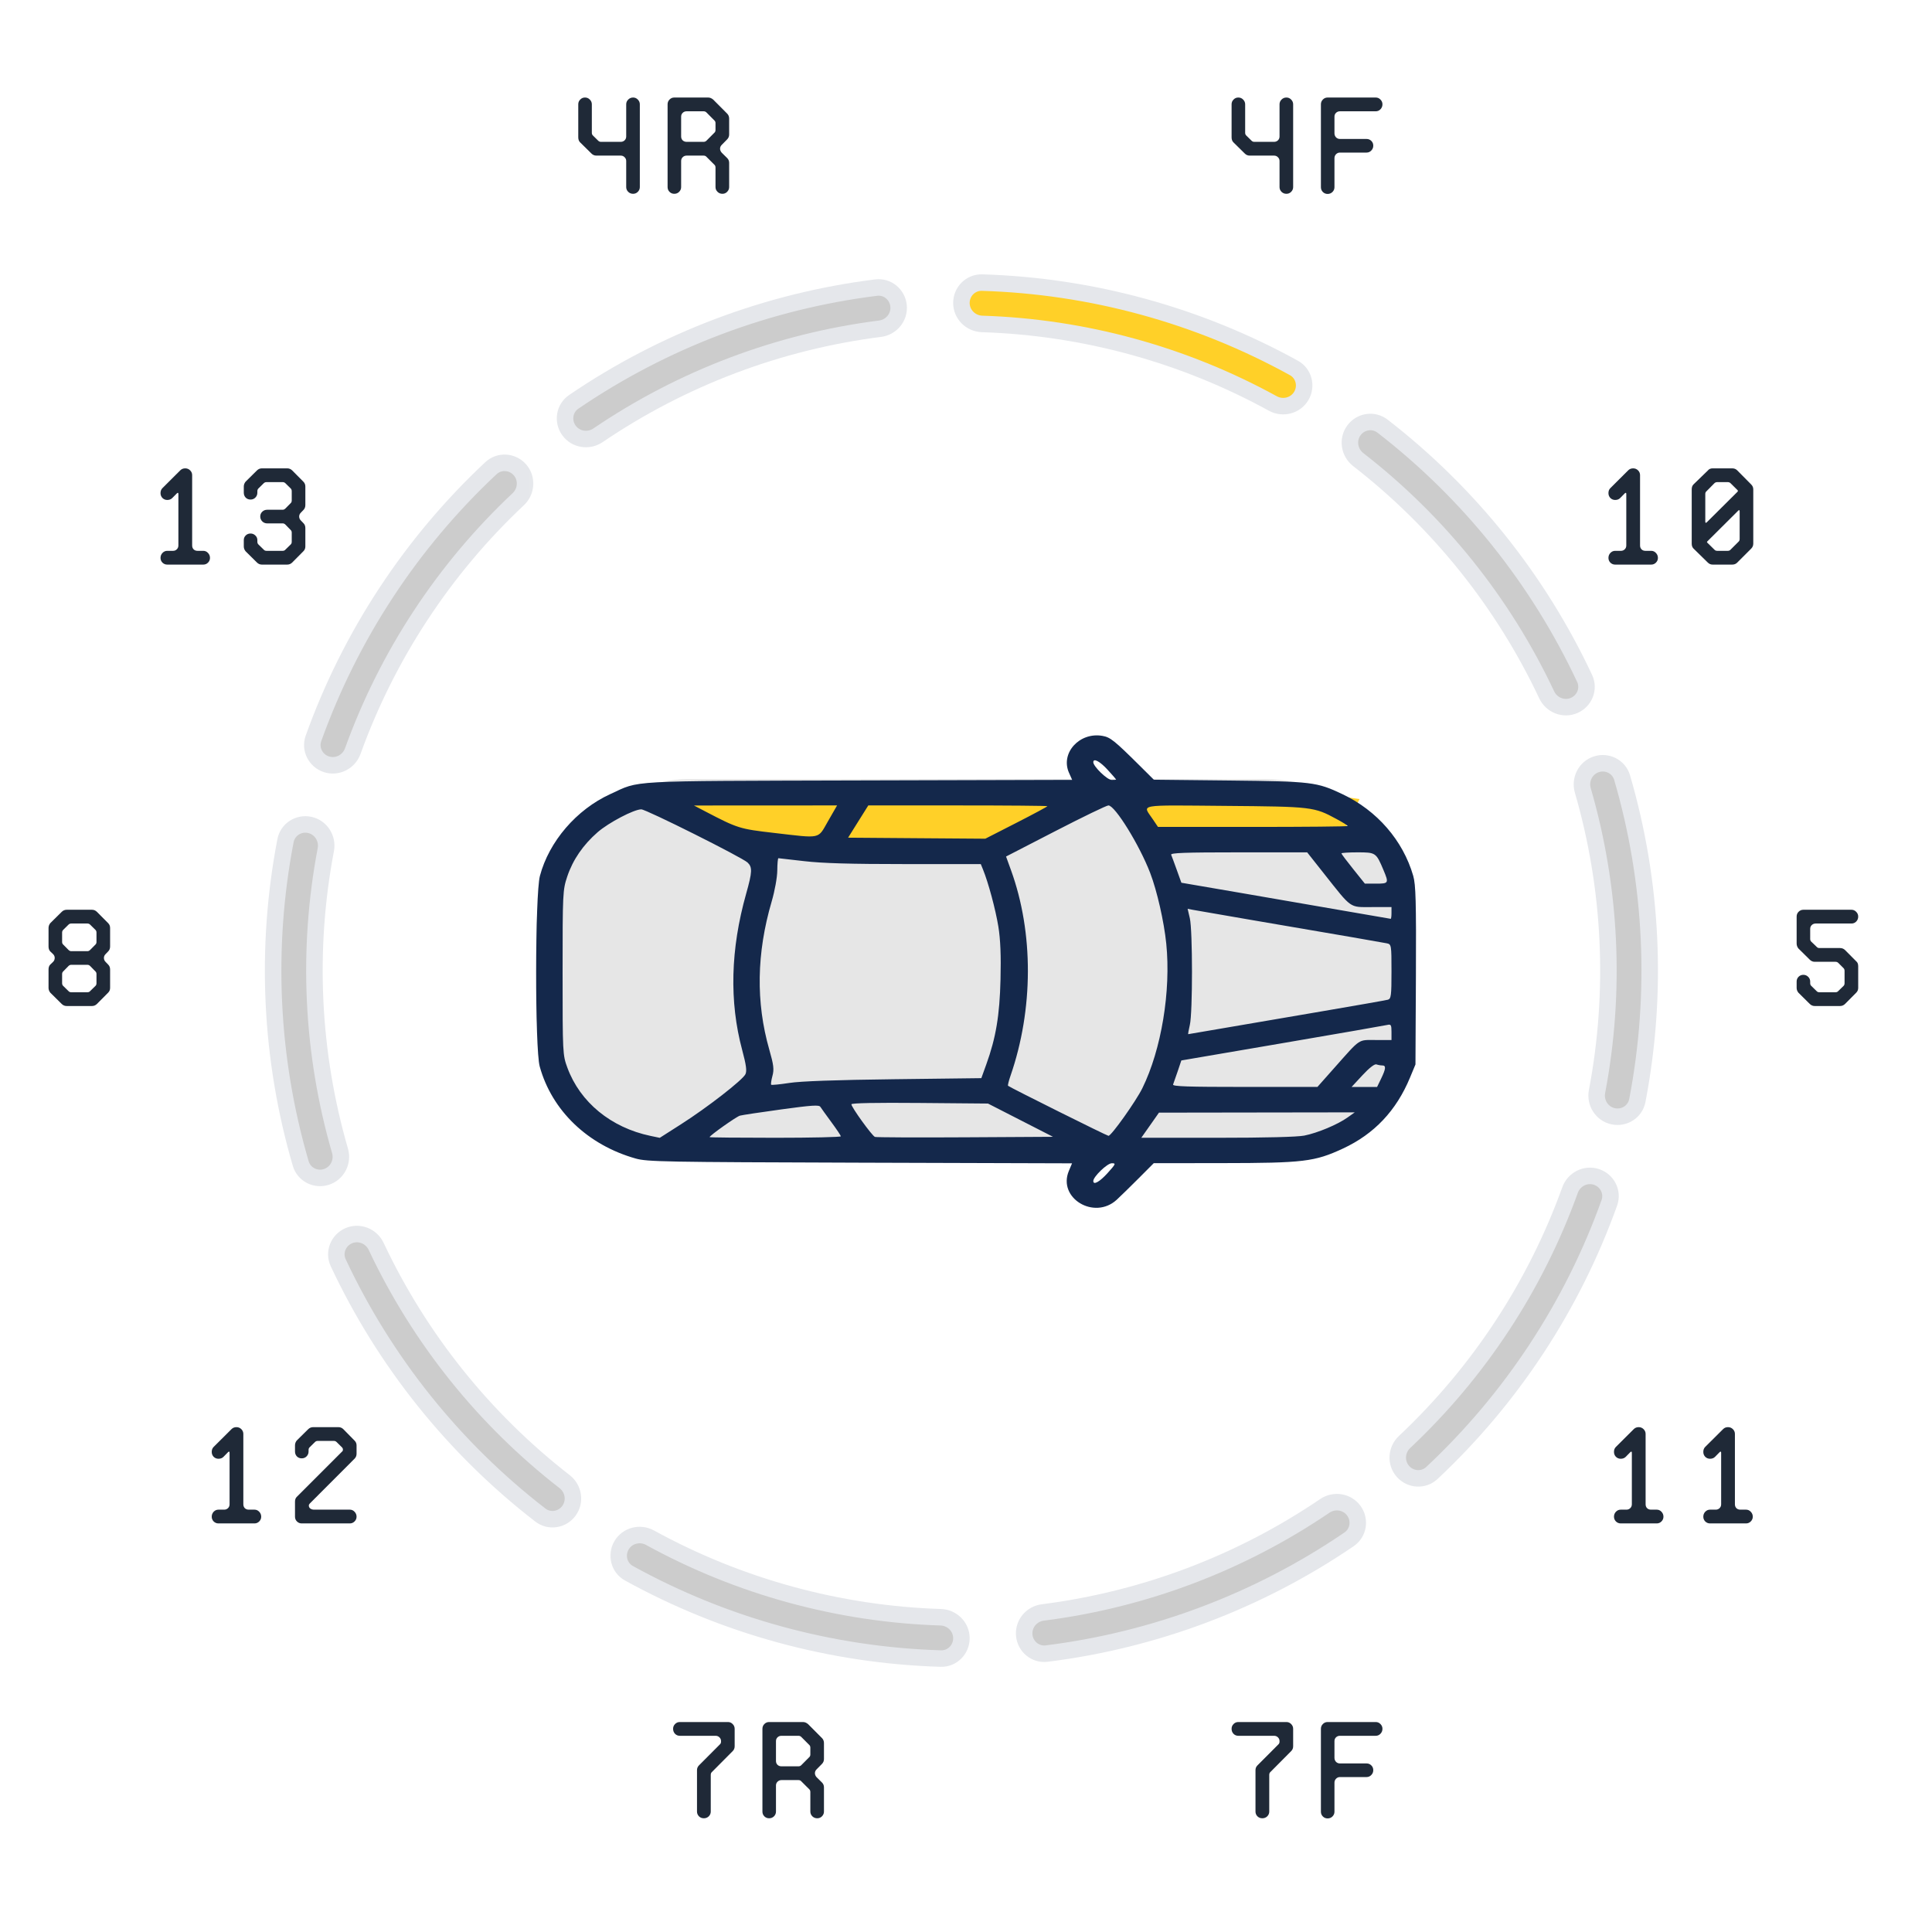 <svg width="81" height="81" viewBox="0 0 81 81" fill="none" xmlns="http://www.w3.org/2000/svg">
<path d="M29.799 74.412V75.951C29.799 76.028 29.771 76.094 29.715 76.151C29.659 76.205 29.59 76.232 29.509 76.232C29.429 76.232 29.36 76.205 29.304 76.151C29.25 76.094 29.222 76.028 29.222 75.951V74.215C29.222 74.136 29.25 74.069 29.304 74.015L30.179 73.137C30.213 73.109 30.23 73.068 30.23 73.016V72.999C30.23 72.933 30.207 72.88 30.162 72.838C30.119 72.795 30.065 72.774 29.999 72.774H28.502C28.421 72.774 28.354 72.746 28.299 72.689C28.247 72.633 28.22 72.564 28.22 72.481C28.22 72.402 28.248 72.335 28.302 72.281C28.356 72.225 28.423 72.197 28.502 72.197H30.52C30.597 72.197 30.662 72.225 30.717 72.281C30.773 72.337 30.801 72.404 30.801 72.481V73.213C30.801 73.293 30.774 73.361 30.72 73.415L29.85 74.29C29.816 74.319 29.799 74.359 29.799 74.412ZM33.473 74.631H32.764C32.698 74.631 32.643 74.654 32.598 74.699C32.555 74.742 32.533 74.794 32.533 74.856V75.951C32.533 76.028 32.505 76.094 32.449 76.151C32.394 76.205 32.327 76.232 32.246 76.232C32.167 76.232 32.101 76.205 32.046 76.151C31.992 76.096 31.965 76.03 31.965 75.951V72.481C31.965 72.402 31.992 72.335 32.046 72.281C32.101 72.225 32.167 72.197 32.246 72.197H33.665C33.74 72.197 33.811 72.226 33.879 72.284L34.464 72.872C34.518 72.927 34.545 72.996 34.545 73.08V73.747C34.545 73.828 34.517 73.897 34.458 73.956L34.236 74.181C34.189 74.228 34.166 74.281 34.166 74.341C34.166 74.401 34.189 74.457 34.236 74.51L34.464 74.735C34.518 74.79 34.545 74.856 34.545 74.935V75.951C34.545 76.028 34.517 76.094 34.461 76.151C34.407 76.205 34.341 76.232 34.264 76.232C34.183 76.232 34.115 76.205 34.059 76.151C34.002 76.094 33.974 76.028 33.974 75.951V75.132C33.974 75.079 33.957 75.039 33.924 75.011L33.594 74.682C33.566 74.648 33.526 74.631 33.473 74.631ZM33.594 74.006L33.924 73.674C33.957 73.646 33.974 73.608 33.974 73.559V73.269C33.974 73.22 33.957 73.182 33.924 73.153L33.594 72.822C33.562 72.79 33.522 72.774 33.473 72.774H32.764C32.698 72.774 32.643 72.795 32.598 72.838C32.555 72.88 32.533 72.933 32.533 72.999V73.829C32.533 73.895 32.555 73.949 32.598 73.992C32.643 74.034 32.698 74.054 32.764 74.054H33.473C33.522 74.054 33.562 74.038 33.594 74.006Z" fill="#1F2937"/>
<path d="M53.214 74.412V75.951C53.214 76.028 53.186 76.094 53.13 76.151C53.073 76.205 53.005 76.232 52.924 76.232C52.843 76.232 52.775 76.205 52.719 76.151C52.664 76.094 52.637 76.028 52.637 75.951V74.215C52.637 74.136 52.664 74.069 52.719 74.015L53.594 73.137C53.628 73.109 53.645 73.068 53.645 73.016V72.999C53.645 72.933 53.622 72.88 53.577 72.838C53.534 72.795 53.48 72.774 53.414 72.774H51.917C51.836 72.774 51.768 72.746 51.714 72.689C51.661 72.633 51.635 72.564 51.635 72.481C51.635 72.402 51.662 72.335 51.717 72.281C51.771 72.225 51.838 72.197 51.917 72.197H53.934C54.011 72.197 54.077 72.225 54.132 72.281C54.188 72.337 54.216 72.404 54.216 72.481V73.213C54.216 73.293 54.189 73.361 54.134 73.415L53.265 74.29C53.231 74.319 53.214 74.359 53.214 74.412ZM55.948 74.741V75.957C55.948 76.034 55.92 76.1 55.864 76.156C55.809 76.211 55.742 76.238 55.661 76.238C55.582 76.238 55.516 76.211 55.461 76.156C55.407 76.102 55.38 76.035 55.38 75.957V72.481C55.38 72.402 55.407 72.335 55.461 72.281C55.516 72.225 55.582 72.197 55.661 72.197H57.679C57.756 72.197 57.822 72.225 57.876 72.281C57.932 72.337 57.96 72.404 57.96 72.481C57.96 72.562 57.932 72.631 57.876 72.689C57.822 72.746 57.756 72.774 57.679 72.774H56.179C56.113 72.774 56.058 72.795 56.013 72.838C55.97 72.88 55.948 72.933 55.948 72.999V73.697C55.948 73.762 55.97 73.819 56.013 73.866C56.058 73.911 56.113 73.933 56.179 73.933H57.293C57.372 73.933 57.439 73.96 57.493 74.015C57.548 74.069 57.575 74.136 57.575 74.215C57.575 74.295 57.547 74.364 57.49 74.42C57.436 74.476 57.37 74.504 57.293 74.504H56.179C56.113 74.504 56.058 74.528 56.013 74.575C55.97 74.62 55.948 74.675 55.948 74.741Z" fill="#1F2937"/>
<path d="M68.416 63.068V60.906C68.416 60.876 68.408 60.861 68.393 60.861C68.38 60.861 68.368 60.867 68.357 60.878L68.157 61.081C68.104 61.133 68.035 61.159 67.949 61.159C67.872 61.159 67.805 61.132 67.749 61.078C67.694 61.022 67.667 60.953 67.667 60.872C67.667 60.786 67.693 60.717 67.746 60.664L68.497 59.916C68.552 59.861 68.62 59.834 68.703 59.834C68.784 59.834 68.852 59.862 68.908 59.918C68.965 59.975 68.993 60.041 68.993 60.118V63.068C68.993 63.133 69.013 63.188 69.055 63.231C69.098 63.272 69.152 63.293 69.218 63.293H69.46C69.537 63.293 69.603 63.322 69.657 63.38C69.713 63.438 69.741 63.508 69.741 63.588C69.741 63.665 69.713 63.732 69.657 63.788C69.603 63.842 69.537 63.87 69.46 63.87H67.949C67.872 63.87 67.805 63.842 67.749 63.788C67.694 63.732 67.667 63.665 67.667 63.588C67.667 63.508 67.694 63.438 67.749 63.38C67.805 63.322 67.872 63.293 67.949 63.293H68.191C68.252 63.293 68.305 63.272 68.348 63.231C68.393 63.188 68.416 63.133 68.416 63.068ZM72.16 63.068V60.906C72.16 60.876 72.153 60.861 72.138 60.861C72.124 60.861 72.112 60.867 72.101 60.878L71.901 61.081C71.849 61.133 71.779 61.159 71.693 61.159C71.616 61.159 71.549 61.132 71.493 61.078C71.439 61.022 71.412 60.953 71.412 60.872C71.412 60.786 71.438 60.717 71.49 60.664L72.242 59.916C72.296 59.861 72.365 59.834 72.447 59.834C72.528 59.834 72.596 59.862 72.653 59.918C72.709 59.975 72.737 60.041 72.737 60.118V63.068C72.737 63.133 72.758 63.188 72.799 63.231C72.842 63.272 72.897 63.293 72.962 63.293H73.204C73.281 63.293 73.347 63.322 73.401 63.38C73.458 63.438 73.486 63.508 73.486 63.588C73.486 63.665 73.458 63.732 73.401 63.788C73.347 63.842 73.281 63.87 73.204 63.87H71.693C71.616 63.87 71.549 63.842 71.493 63.788C71.439 63.732 71.412 63.665 71.412 63.588C71.412 63.508 71.439 63.438 71.493 63.38C71.549 63.322 71.616 63.293 71.693 63.293H71.935C71.997 63.293 72.049 63.272 72.093 63.231C72.138 63.188 72.16 63.133 72.16 63.068Z" fill="#1F2937"/>
<path d="M75.893 41.151V41.221C75.893 41.272 75.911 41.312 75.947 41.342L76.161 41.551C76.189 41.584 76.227 41.601 76.276 41.601H76.954C77.003 41.601 77.042 41.584 77.07 41.551L77.284 41.342C77.317 41.314 77.334 41.274 77.334 41.221V40.703C77.334 40.651 77.317 40.611 77.284 40.583L77.07 40.369C77.04 40.339 77.001 40.324 76.954 40.324H76.085C76.004 40.324 75.935 40.294 75.876 40.236L75.398 39.764C75.349 39.702 75.325 39.632 75.325 39.555V38.427C75.325 38.348 75.352 38.281 75.406 38.227C75.461 38.171 75.528 38.142 75.606 38.142H77.624C77.701 38.142 77.767 38.171 77.821 38.227C77.877 38.283 77.906 38.35 77.906 38.427C77.906 38.509 77.878 38.579 77.824 38.635C77.77 38.691 77.703 38.719 77.624 38.719H76.124C76.058 38.719 76.003 38.741 75.958 38.784C75.915 38.825 75.893 38.879 75.893 38.945V39.367C75.893 39.417 75.911 39.458 75.947 39.488L76.161 39.693C76.191 39.729 76.229 39.747 76.276 39.747H77.14C77.226 39.747 77.298 39.775 77.354 39.831L77.824 40.304C77.878 40.347 77.906 40.416 77.906 40.512V41.418C77.906 41.497 77.878 41.564 77.824 41.618L77.354 42.091C77.296 42.149 77.225 42.178 77.14 42.178H76.085C76.004 42.178 75.935 42.149 75.876 42.091L75.398 41.618C75.349 41.556 75.325 41.49 75.325 41.418V41.151C75.325 41.072 75.352 41.006 75.406 40.951C75.461 40.897 75.528 40.87 75.606 40.87C75.687 40.87 75.754 40.898 75.809 40.954C75.865 41.008 75.893 41.074 75.893 41.151Z" fill="#1F2937"/>
<path d="M68.183 22.869V20.708C68.183 20.678 68.176 20.663 68.161 20.663C68.148 20.663 68.136 20.669 68.124 20.68L67.925 20.882C67.872 20.935 67.803 20.961 67.716 20.961C67.639 20.961 67.573 20.934 67.516 20.88C67.462 20.823 67.435 20.755 67.435 20.674C67.435 20.588 67.461 20.518 67.514 20.466L68.265 19.717C68.32 19.663 68.388 19.636 68.471 19.636C68.551 19.636 68.62 19.664 68.676 19.72C68.732 19.776 68.76 19.843 68.76 19.92V22.869C68.76 22.935 68.781 22.989 68.822 23.032C68.865 23.074 68.92 23.094 68.986 23.094H69.228C69.305 23.094 69.37 23.123 69.425 23.182C69.481 23.24 69.509 23.309 69.509 23.39C69.509 23.467 69.481 23.534 69.425 23.59C69.37 23.644 69.305 23.671 69.228 23.671H67.716C67.639 23.671 67.573 23.644 67.516 23.59C67.462 23.534 67.435 23.467 67.435 23.39C67.435 23.309 67.462 23.24 67.516 23.182C67.573 23.123 67.639 23.094 67.716 23.094H67.958C68.02 23.094 68.073 23.074 68.116 23.032C68.161 22.989 68.183 22.935 68.183 22.869ZM71.554 21.901L72.845 20.618C72.857 20.607 72.862 20.594 72.862 20.581C72.862 20.57 72.857 20.559 72.845 20.547L72.555 20.26C72.524 20.229 72.483 20.213 72.434 20.213H71.998C71.95 20.213 71.909 20.229 71.877 20.26L71.548 20.593C71.512 20.622 71.495 20.661 71.495 20.708V21.873C71.495 21.903 71.503 21.918 71.52 21.918C71.531 21.918 71.542 21.912 71.554 21.901ZM72.879 21.406L71.587 22.692C71.572 22.707 71.565 22.718 71.565 22.726C71.565 22.733 71.572 22.744 71.587 22.759L71.877 23.044C71.905 23.078 71.946 23.094 71.998 23.094H72.434C72.487 23.094 72.527 23.078 72.555 23.044L72.885 22.715C72.919 22.686 72.936 22.648 72.936 22.599V21.434C72.936 21.404 72.928 21.389 72.913 21.389C72.902 21.389 72.89 21.395 72.879 21.406ZM70.999 20.311L71.599 19.729C71.647 19.667 71.715 19.636 71.801 19.636H72.626C72.708 19.636 72.777 19.663 72.831 19.717L73.419 20.311C73.478 20.369 73.507 20.439 73.507 20.519V22.791C73.507 22.873 73.478 22.943 73.419 23.002L72.831 23.59C72.777 23.644 72.708 23.671 72.626 23.671H71.801C71.724 23.671 71.657 23.642 71.599 23.584L70.999 22.996C70.95 22.947 70.926 22.879 70.926 22.791V20.519C70.926 20.429 70.95 20.36 70.999 20.311Z" fill="#1F2937"/>
<path d="M52.586 5.947H53.414C53.48 5.947 53.534 5.926 53.577 5.885C53.622 5.842 53.645 5.787 53.645 5.722V4.373C53.645 4.297 53.673 4.23 53.729 4.174C53.785 4.117 53.854 4.089 53.934 4.089C54.011 4.089 54.077 4.117 54.132 4.174C54.188 4.23 54.216 4.297 54.216 4.373V7.844C54.216 7.92 54.188 7.987 54.132 8.043C54.077 8.098 54.011 8.125 53.934 8.125C53.854 8.125 53.785 8.098 53.729 8.043C53.673 7.987 53.645 7.92 53.645 7.844V6.749C53.645 6.687 53.622 6.634 53.577 6.591C53.534 6.546 53.48 6.524 53.414 6.524H52.395C52.314 6.524 52.245 6.495 52.187 6.436L51.708 5.964C51.66 5.915 51.635 5.845 51.635 5.755V4.373C51.635 4.295 51.662 4.228 51.717 4.174C51.771 4.117 51.838 4.089 51.917 4.089C51.997 4.089 52.065 4.117 52.119 4.174C52.175 4.23 52.204 4.297 52.204 4.373V5.567C52.204 5.617 52.221 5.658 52.257 5.688L52.471 5.899C52.503 5.931 52.541 5.947 52.586 5.947ZM55.948 6.633V7.849C55.948 7.926 55.92 7.993 55.864 8.049C55.809 8.103 55.742 8.131 55.661 8.131C55.582 8.131 55.516 8.103 55.461 8.049C55.407 7.995 55.38 7.928 55.38 7.849V4.373C55.38 4.295 55.407 4.228 55.461 4.174C55.516 4.117 55.582 4.089 55.661 4.089H57.679C57.756 4.089 57.822 4.117 57.876 4.174C57.932 4.23 57.96 4.297 57.96 4.373C57.96 4.454 57.932 4.524 57.876 4.582C57.822 4.638 57.756 4.666 57.679 4.666H56.179C56.113 4.666 56.058 4.688 56.013 4.731C55.97 4.772 55.948 4.826 55.948 4.891V5.589C55.948 5.655 55.97 5.711 56.013 5.758C56.058 5.803 56.113 5.826 56.179 5.826H57.293C57.372 5.826 57.439 5.853 57.493 5.907C57.548 5.962 57.575 6.028 57.575 6.107C57.575 6.188 57.547 6.256 57.49 6.313C57.436 6.369 57.37 6.397 57.293 6.397H56.179C56.113 6.397 56.058 6.42 56.013 6.467C55.97 6.512 55.948 6.568 55.948 6.633Z" fill="#1F2937"/>
<path d="M25.195 5.947H26.023C26.089 5.947 26.143 5.926 26.186 5.885C26.231 5.842 26.254 5.787 26.254 5.722V4.373C26.254 4.297 26.282 4.23 26.338 4.174C26.395 4.117 26.463 4.089 26.544 4.089C26.62 4.089 26.686 4.117 26.741 4.174C26.797 4.23 26.825 4.297 26.825 4.373V7.844C26.825 7.92 26.797 7.987 26.741 8.043C26.686 8.098 26.62 8.125 26.544 8.125C26.463 8.125 26.395 8.098 26.338 8.043C26.282 7.987 26.254 7.92 26.254 7.844V6.749C26.254 6.687 26.231 6.634 26.186 6.591C26.143 6.546 26.089 6.524 26.023 6.524H25.004C24.924 6.524 24.854 6.495 24.796 6.436L24.317 5.964C24.269 5.915 24.244 5.845 24.244 5.755V4.373C24.244 4.295 24.271 4.228 24.326 4.174C24.38 4.117 24.447 4.089 24.526 4.089C24.606 4.089 24.674 4.117 24.728 4.174C24.785 4.23 24.813 4.297 24.813 4.373V5.567C24.813 5.617 24.831 5.658 24.866 5.688L25.08 5.899C25.112 5.931 25.151 5.947 25.195 5.947ZM29.497 6.524H28.788C28.722 6.524 28.667 6.546 28.622 6.591C28.579 6.634 28.557 6.687 28.557 6.749V7.844C28.557 7.92 28.529 7.987 28.473 8.043C28.418 8.098 28.351 8.125 28.27 8.125C28.191 8.125 28.125 8.098 28.07 8.043C28.016 7.989 27.989 7.922 27.989 7.844V4.373C27.989 4.295 28.016 4.228 28.07 4.174C28.125 4.117 28.191 4.089 28.27 4.089H29.689C29.764 4.089 29.835 4.118 29.902 4.176L30.488 4.765C30.542 4.819 30.57 4.889 30.57 4.973V5.64C30.57 5.721 30.54 5.79 30.482 5.848L30.26 6.073C30.213 6.12 30.189 6.174 30.189 6.234C30.189 6.294 30.213 6.35 30.26 6.403L30.488 6.628C30.542 6.682 30.57 6.749 30.57 6.828V7.844C30.57 7.92 30.541 7.987 30.485 8.043C30.431 8.098 30.365 8.125 30.288 8.125C30.207 8.125 30.139 8.098 30.083 8.043C30.026 7.987 29.998 7.92 29.998 7.844V7.025C29.998 6.972 29.981 6.932 29.948 6.904L29.618 6.574C29.59 6.541 29.55 6.524 29.497 6.524ZM29.618 5.899L29.948 5.567C29.981 5.539 29.998 5.5 29.998 5.451V5.162C29.998 5.113 29.981 5.074 29.948 5.046L29.618 4.714C29.586 4.682 29.546 4.666 29.497 4.666H28.788C28.722 4.666 28.667 4.688 28.622 4.731C28.579 4.772 28.557 4.826 28.557 4.891V5.722C28.557 5.787 28.579 5.842 28.622 5.885C28.667 5.926 28.722 5.947 28.788 5.947H29.497C29.546 5.947 29.586 5.931 29.618 5.899Z" fill="#1F2937"/>
<path d="M7.479 22.869V20.708C7.479 20.678 7.471 20.663 7.456 20.663C7.443 20.663 7.431 20.669 7.42 20.68L7.22 20.882C7.167 20.935 7.098 20.961 7.012 20.961C6.935 20.961 6.868 20.934 6.812 20.88C6.757 20.823 6.73 20.755 6.73 20.674C6.73 20.588 6.757 20.518 6.809 20.466L7.56 19.717C7.615 19.663 7.683 19.636 7.766 19.636C7.847 19.636 7.915 19.664 7.971 19.72C8.028 19.776 8.056 19.843 8.056 19.92V22.869C8.056 22.935 8.076 22.989 8.118 23.032C8.161 23.074 8.215 23.094 8.281 23.094H8.523C8.6 23.094 8.666 23.123 8.72 23.182C8.776 23.24 8.804 23.309 8.804 23.39C8.804 23.467 8.776 23.534 8.72 23.59C8.666 23.644 8.6 23.671 8.523 23.671H7.012C6.935 23.671 6.868 23.644 6.812 23.59C6.757 23.534 6.73 23.467 6.73 23.39C6.73 23.309 6.757 23.24 6.812 23.182C6.868 23.123 6.935 23.094 7.012 23.094H7.254C7.316 23.094 7.368 23.074 7.411 23.032C7.456 22.989 7.479 22.935 7.479 22.869ZM10.79 20.593V20.657C10.79 20.738 10.762 20.806 10.705 20.863C10.651 20.917 10.584 20.944 10.503 20.944C10.422 20.944 10.355 20.917 10.3 20.863C10.248 20.806 10.221 20.738 10.221 20.657V20.398C10.221 20.325 10.246 20.258 10.295 20.196L10.773 19.723C10.831 19.665 10.901 19.636 10.981 19.636H12.042C12.123 19.636 12.192 19.665 12.251 19.723L12.72 20.196C12.775 20.25 12.802 20.318 12.802 20.398V21.175C12.802 21.259 12.775 21.329 12.72 21.383L12.614 21.493C12.567 21.54 12.543 21.593 12.543 21.654C12.543 21.719 12.567 21.776 12.614 21.822L12.72 21.932C12.775 21.986 12.802 22.055 12.802 22.138V22.912C12.802 22.99 12.775 23.057 12.72 23.111L12.251 23.584C12.192 23.642 12.123 23.671 12.042 23.671H10.981C10.901 23.671 10.831 23.642 10.773 23.584L10.295 23.111C10.246 23.049 10.221 22.983 10.221 22.912V22.644C10.221 22.567 10.248 22.503 10.3 22.45C10.355 22.396 10.422 22.368 10.503 22.368C10.584 22.368 10.651 22.396 10.705 22.45C10.762 22.503 10.79 22.567 10.79 22.644V22.715C10.79 22.765 10.808 22.805 10.843 22.835L11.057 23.044C11.085 23.078 11.124 23.094 11.173 23.094H11.851C11.9 23.094 11.938 23.078 11.966 23.044L12.18 22.835C12.214 22.807 12.231 22.767 12.231 22.715V22.329C12.231 22.28 12.214 22.242 12.18 22.214L11.966 21.994C11.932 21.96 11.894 21.943 11.851 21.943H11.201C11.12 21.943 11.052 21.915 10.995 21.859C10.939 21.803 10.911 21.734 10.911 21.654C10.911 21.575 10.939 21.508 10.995 21.454C11.052 21.399 11.12 21.372 11.201 21.372H11.851C11.892 21.372 11.931 21.354 11.966 21.319L12.18 21.102C12.214 21.074 12.231 21.035 12.231 20.986V20.593C12.231 20.54 12.214 20.5 12.18 20.471L11.966 20.26C11.934 20.229 11.896 20.213 11.851 20.213H11.173C11.128 20.213 11.089 20.229 11.057 20.26L10.843 20.471C10.808 20.502 10.79 20.542 10.79 20.593Z" fill="#1F2937"/>
<path d="M3.994 40.72L3.78 40.501C3.746 40.467 3.708 40.45 3.665 40.45H2.987C2.943 40.45 2.905 40.467 2.871 40.501L2.657 40.72C2.622 40.75 2.604 40.789 2.604 40.836V41.221C2.604 41.272 2.622 41.312 2.657 41.342L2.871 41.551C2.899 41.584 2.938 41.601 2.987 41.601H3.665C3.714 41.601 3.752 41.584 3.78 41.551L3.994 41.342C4.028 41.314 4.045 41.274 4.045 41.221V40.836C4.045 40.787 4.028 40.748 3.994 40.72ZM3.994 38.978L3.78 38.767C3.748 38.735 3.71 38.719 3.665 38.719H2.987C2.942 38.719 2.903 38.735 2.871 38.767L2.657 38.978C2.622 39.008 2.604 39.049 2.604 39.099V39.493C2.604 39.54 2.622 39.579 2.657 39.609L2.871 39.825C2.907 39.861 2.945 39.879 2.987 39.879H3.665C3.706 39.879 3.745 39.861 3.78 39.825L3.994 39.609C4.028 39.581 4.045 39.542 4.045 39.493V39.099C4.045 39.047 4.028 39.007 3.994 38.978ZM3.856 42.178H2.795C2.715 42.178 2.645 42.149 2.587 42.091L2.108 41.618C2.06 41.556 2.035 41.49 2.035 41.418V40.644C2.035 40.556 2.06 40.488 2.108 40.439L2.224 40.329C2.271 40.282 2.294 40.226 2.294 40.16C2.294 40.1 2.271 40.047 2.224 40L2.108 39.89C2.06 39.841 2.035 39.772 2.035 39.682V38.905C2.035 38.832 2.06 38.764 2.108 38.703L2.587 38.23C2.645 38.172 2.715 38.142 2.795 38.142H3.856C3.937 38.142 4.006 38.172 4.064 38.23L4.534 38.703C4.589 38.757 4.616 38.825 4.616 38.905V39.682C4.616 39.766 4.589 39.836 4.534 39.89L4.428 40C4.381 40.047 4.357 40.1 4.357 40.16C4.357 40.226 4.381 40.282 4.428 40.329L4.534 40.439C4.589 40.493 4.616 40.562 4.616 40.644V41.418C4.616 41.497 4.589 41.564 4.534 41.618L4.064 42.091C4.006 42.149 3.937 42.178 3.856 42.178Z" fill="#1F2937"/>
<path d="M9.625 63.068V60.906C9.625 60.876 9.618 60.861 9.603 60.861C9.59 60.861 9.578 60.867 9.566 60.878L9.367 61.081C9.314 61.133 9.245 61.159 9.158 61.159C9.081 61.159 9.015 61.132 8.958 61.078C8.904 61.022 8.877 60.953 8.877 60.872C8.877 60.786 8.903 60.717 8.956 60.664L9.707 59.916C9.762 59.861 9.83 59.834 9.913 59.834C9.993 59.834 10.062 59.862 10.118 59.918C10.174 59.975 10.202 60.041 10.202 60.118V63.068C10.202 63.133 10.223 63.188 10.264 63.231C10.307 63.272 10.362 63.293 10.428 63.293H10.67C10.746 63.293 10.812 63.322 10.867 63.38C10.923 63.438 10.951 63.508 10.951 63.588C10.951 63.665 10.923 63.732 10.867 63.788C10.812 63.842 10.746 63.87 10.67 63.87H9.158C9.081 63.87 9.015 63.842 8.958 63.788C8.904 63.732 8.877 63.665 8.877 63.588C8.877 63.508 8.904 63.438 8.958 63.38C9.015 63.322 9.081 63.293 9.158 63.293H9.4C9.462 63.293 9.515 63.272 9.558 63.231C9.603 63.188 9.625 63.133 9.625 63.068ZM12.937 60.791V60.855C12.937 60.936 12.908 61.005 12.852 61.061C12.798 61.115 12.73 61.142 12.649 61.142C12.569 61.142 12.501 61.115 12.447 61.061C12.394 61.005 12.368 60.936 12.368 60.855V60.597C12.368 60.523 12.392 60.456 12.441 60.394L12.92 59.921C12.978 59.863 13.047 59.834 13.128 59.834H14.189C14.27 59.834 14.339 59.863 14.397 59.921L14.867 60.4C14.921 60.454 14.949 60.52 14.949 60.597V60.948C14.949 61.031 14.921 61.099 14.867 61.154L12.99 63.034C12.962 63.062 12.948 63.091 12.948 63.121C12.948 63.174 12.969 63.216 13.012 63.248C13.057 63.278 13.109 63.293 13.167 63.293H14.667C14.744 63.293 14.81 63.322 14.864 63.38C14.921 63.438 14.949 63.508 14.949 63.588C14.949 63.665 14.921 63.732 14.864 63.788C14.81 63.842 14.744 63.87 14.667 63.87H12.649C12.571 63.87 12.504 63.842 12.45 63.788C12.395 63.734 12.368 63.667 12.368 63.588V62.958C12.368 62.873 12.392 62.807 12.441 62.758L14.338 60.861C14.364 60.846 14.377 60.817 14.377 60.774C14.377 60.738 14.364 60.707 14.338 60.681L14.113 60.459C14.081 60.427 14.043 60.411 13.998 60.411H13.319C13.274 60.411 13.236 60.427 13.204 60.459L12.99 60.67C12.954 60.7 12.937 60.74 12.937 60.791Z" fill="#1F2937"/>
<mask id="path-11-outside-1_1139_13683" maskUnits="userSpaceOnUse" x="39.451" y="10.835" width="16" height="7" fill="black">
<rect fill="white" x="39.451" y="10.835" width="16" height="7"/>
<path d="M40.308 12.701C40.308 12.223 40.696 11.834 41.174 11.848C45.753 11.986 50.234 13.212 54.246 15.425C54.665 15.655 54.8 16.188 54.557 16.599C54.314 17.011 53.783 17.146 53.364 16.916C49.62 14.86 45.443 13.717 41.174 13.581C40.696 13.565 40.308 13.179 40.308 12.701Z"/>
</mask>
<path d="M40.308 12.701C40.308 12.223 40.696 11.834 41.174 11.848C45.753 11.986 50.234 13.212 54.246 15.425C54.665 15.655 54.8 16.188 54.557 16.599C54.314 17.011 53.783 17.146 53.364 16.916C49.62 14.86 45.443 13.717 41.174 13.581C40.696 13.565 40.308 13.179 40.308 12.701Z" fill="#FFD028"/>
<path d="M40.308 12.701C40.308 12.223 40.696 11.834 41.174 11.848C45.753 11.986 50.234 13.212 54.246 15.425C54.665 15.655 54.8 16.188 54.557 16.599C54.314 17.011 53.783 17.146 53.364 16.916C49.62 14.86 45.443 13.717 41.174 13.581C40.696 13.565 40.308 13.179 40.308 12.701Z" stroke="#E5E7EB" stroke-width="0.692" mask="url(#path-11-outside-1_1139_13683)"/>
<mask id="path-12-outside-2_1139_13683" maskUnits="userSpaceOnUse" x="53.05" y="16.034" width="17.059" height="15.068" fill="black">
<rect fill="white" x="53.05" y="16.034" width="17.059" height="15.068"/>
<path d="M56.761 18.047C57.042 17.66 57.584 17.574 57.963 17.866C61.587 20.669 64.491 24.295 66.436 28.443C66.639 28.876 66.436 29.386 65.997 29.576C65.558 29.766 65.05 29.564 64.846 29.131C63.026 25.267 60.318 21.887 56.944 19.268C56.567 18.974 56.48 18.434 56.761 18.047Z"/>
</mask>
<path d="M56.761 18.047C57.042 17.66 57.584 17.574 57.963 17.866C61.587 20.669 64.491 24.295 66.436 28.443C66.639 28.876 66.436 29.386 65.997 29.576C65.558 29.766 65.05 29.564 64.846 29.131C63.026 25.267 60.318 21.887 56.944 19.268C56.567 18.974 56.48 18.434 56.761 18.047Z" fill="black" fill-opacity="0.2"/>
<path d="M56.761 18.047C57.042 17.66 57.584 17.574 57.963 17.866C61.587 20.669 64.491 24.295 66.436 28.443C66.639 28.876 66.436 29.386 65.997 29.576C65.558 29.766 65.05 29.564 64.846 29.131C63.026 25.267 60.318 21.887 56.944 19.268C56.567 18.974 56.48 18.434 56.761 18.047Z" stroke="#E5E7EB" stroke-width="0.692" mask="url(#path-12-outside-2_1139_13683)"/>
<mask id="path-13-outside-3_1139_13683" maskUnits="userSpaceOnUse" x="61.781" y="30.651" width="11.602" height="17.38" fill="black">
<rect fill="white" x="61.781" y="30.651" width="11.602" height="17.38"/>
<path d="M66.929 32.043C67.384 31.895 67.874 32.144 68.008 32.602C69.292 37 69.511 41.641 68.646 46.14C68.556 46.609 68.092 46.903 67.625 46.798C67.158 46.694 66.866 46.232 66.956 45.762C67.754 41.566 67.55 37.24 66.36 33.138C66.227 32.678 66.474 32.19 66.929 32.043Z"/>
</mask>
<path d="M66.929 32.043C67.384 31.895 67.874 32.144 68.008 32.602C69.292 37 69.511 41.641 68.646 46.14C68.556 46.609 68.092 46.903 67.625 46.798C67.158 46.694 66.866 46.232 66.956 45.762C67.754 41.566 67.55 37.24 66.36 33.138C66.227 32.678 66.474 32.19 66.929 32.043Z" fill="black" fill-opacity="0.2"/>
<path d="M66.929 32.043C67.384 31.895 67.874 32.144 68.008 32.602C69.292 37 69.511 41.641 68.646 46.14C68.556 46.609 68.092 46.903 67.625 46.798C67.158 46.694 66.866 46.232 66.956 45.762C67.754 41.566 67.55 37.24 66.36 33.138C66.227 32.678 66.474 32.19 66.929 32.043Z" stroke="#E5E7EB" stroke-width="0.692" mask="url(#path-13-outside-3_1139_13683)"/>
<mask id="path-14-outside-4_1139_13683" maskUnits="userSpaceOnUse" x="57.366" y="46.941" width="11.602" height="17.38" fill="black">
<rect fill="white" x="57.366" y="46.941" width="11.602" height="17.38"/>
<path d="M66.929 49.342C67.384 49.49 67.634 49.979 67.472 50.429C65.927 54.742 63.376 58.625 60.032 61.756C59.683 62.083 59.135 62.047 58.819 61.689C58.502 61.33 58.538 60.784 58.886 60.457C61.998 57.531 64.376 53.912 65.825 49.894C65.987 49.444 66.474 49.194 66.929 49.342Z"/>
</mask>
<path d="M66.929 49.342C67.384 49.49 67.634 49.979 67.472 50.429C65.927 54.742 63.376 58.625 60.032 61.756C59.683 62.083 59.135 62.047 58.819 61.689C58.502 61.33 58.538 60.784 58.886 60.457C61.998 57.531 64.376 53.912 65.825 49.894C65.987 49.444 66.474 49.194 66.929 49.342Z" fill="black" fill-opacity="0.2"/>
<path d="M66.929 49.342C67.384 49.49 67.634 49.979 67.472 50.429C65.927 54.742 63.376 58.625 60.032 61.756C59.683 62.083 59.135 62.047 58.819 61.689C58.502 61.33 58.538 60.784 58.886 60.457C61.998 57.531 64.376 53.912 65.825 49.894C65.987 49.444 66.474 49.194 66.929 49.342Z" stroke="#E5E7EB" stroke-width="0.692" mask="url(#path-14-outside-4_1139_13683)"/>
<mask id="path-15-outside-5_1139_13683" maskUnits="userSpaceOnUse" x="41.491" y="58.681" width="17.059" height="15.068" fill="black">
<rect fill="white" x="41.491" y="58.681" width="17.059" height="15.068"/>
<path d="M56.76 63.338C57.041 63.725 56.956 64.267 56.561 64.537C52.776 67.117 48.43 68.759 43.884 69.327C43.409 69.386 42.987 69.036 42.942 68.56C42.897 68.084 43.246 67.663 43.721 67.603C47.958 67.065 52.009 65.534 55.543 63.135C55.939 62.867 56.479 62.951 56.76 63.338Z"/>
</mask>
<path d="M56.76 63.338C57.041 63.725 56.956 64.267 56.561 64.537C52.776 67.117 48.43 68.759 43.884 69.327C43.409 69.386 42.987 69.036 42.942 68.56C42.897 68.084 43.246 67.663 43.721 67.603C47.958 67.065 52.009 65.534 55.543 63.135C55.939 62.867 56.479 62.951 56.76 63.338Z" fill="black" fill-opacity="0.2"/>
<path d="M56.76 63.338C57.041 63.725 56.956 64.267 56.561 64.537C52.776 67.117 48.43 68.759 43.884 69.327C43.409 69.386 42.987 69.036 42.942 68.56C42.897 68.084 43.246 67.663 43.721 67.603C47.958 67.065 52.009 65.534 55.543 63.135C55.939 62.867 56.479 62.951 56.76 63.338Z" stroke="#E5E7EB" stroke-width="0.692" mask="url(#path-15-outside-5_1139_13683)"/>
<mask id="path-16-outside-6_1139_13683" maskUnits="userSpaceOnUse" x="25.165" y="63.549" width="16" height="7" fill="black">
<rect fill="white" x="25.165" y="63.549" width="16" height="7"/>
<path d="M40.308 68.684C40.308 69.162 39.92 69.551 39.442 69.536C34.863 69.399 30.382 68.173 26.37 65.96C25.951 65.729 25.816 65.197 26.059 64.786C26.302 64.374 26.833 64.239 27.252 64.469C30.996 66.525 35.173 67.668 39.442 67.804C39.92 67.819 40.308 68.206 40.308 68.684Z"/>
</mask>
<path d="M40.308 68.684C40.308 69.162 39.92 69.551 39.442 69.536C34.863 69.399 30.382 68.173 26.37 65.96C25.951 65.729 25.816 65.197 26.059 64.786C26.302 64.374 26.833 64.239 27.252 64.469C30.996 66.525 35.173 67.668 39.442 67.804C39.92 67.819 40.308 68.206 40.308 68.684Z" fill="black" fill-opacity="0.2"/>
<path d="M40.308 68.684C40.308 69.162 39.92 69.551 39.442 69.536C34.863 69.399 30.382 68.173 26.37 65.96C25.951 65.729 25.816 65.197 26.059 64.786C26.302 64.374 26.833 64.239 27.252 64.469C30.996 66.525 35.173 67.668 39.442 67.804C39.92 67.819 40.308 68.206 40.308 68.684Z" stroke="#E5E7EB" stroke-width="0.692" mask="url(#path-16-outside-6_1139_13683)"/>
<mask id="path-17-outside-7_1139_13683" maskUnits="userSpaceOnUse" x="10.507" y="50.283" width="17.059" height="15.068" fill="black">
<rect fill="white" x="10.507" y="50.283" width="17.059" height="15.068"/>
<path d="M23.855 63.338C23.574 63.725 23.032 63.812 22.654 63.519C19.029 60.716 16.125 57.09 14.18 52.942C13.977 52.509 14.18 51.999 14.619 51.809C15.057 51.619 15.566 51.822 15.77 52.254C17.59 56.118 20.298 59.498 23.672 62.118C24.049 62.411 24.136 62.951 23.855 63.338Z"/>
</mask>
<path d="M23.855 63.338C23.574 63.725 23.032 63.812 22.654 63.519C19.029 60.716 16.125 57.09 14.18 52.942C13.977 52.509 14.18 51.999 14.619 51.809C15.057 51.619 15.566 51.822 15.77 52.254C17.59 56.118 20.298 59.498 23.672 62.118C24.049 62.411 24.136 62.951 23.855 63.338Z" fill="black" fill-opacity="0.2"/>
<path d="M23.855 63.338C23.574 63.725 23.032 63.812 22.654 63.519C19.029 60.716 16.125 57.09 14.18 52.942C13.977 52.509 14.18 51.999 14.619 51.809C15.057 51.619 15.566 51.822 15.77 52.254C17.59 56.118 20.298 59.498 23.672 62.118C24.049 62.411 24.136 62.951 23.855 63.338Z" stroke="#E5E7EB" stroke-width="0.692" mask="url(#path-17-outside-7_1139_13683)"/>
<mask id="path-18-outside-8_1139_13683" maskUnits="userSpaceOnUse" x="7.233" y="33.354" width="11.602" height="17.38" fill="black">
<rect fill="white" x="7.233" y="33.354" width="11.602" height="17.38"/>
<path d="M13.686 49.342C13.232 49.49 12.742 49.241 12.608 48.782C11.323 44.385 11.105 39.744 11.97 35.245C12.06 34.776 12.524 34.482 12.991 34.586C13.457 34.691 13.749 35.153 13.66 35.623C12.862 39.819 13.066 44.145 14.255 48.247C14.389 48.706 14.141 49.194 13.686 49.342Z"/>
</mask>
<path d="M13.686 49.342C13.232 49.49 12.742 49.241 12.608 48.782C11.323 44.385 11.105 39.744 11.97 35.245C12.06 34.776 12.524 34.482 12.991 34.586C13.457 34.691 13.749 35.153 13.66 35.623C12.862 39.819 13.066 44.145 14.255 48.247C14.389 48.706 14.141 49.194 13.686 49.342Z" fill="black" fill-opacity="0.2"/>
<path d="M13.686 49.342C13.232 49.49 12.742 49.241 12.608 48.782C11.323 44.385 11.105 39.744 11.97 35.245C12.06 34.776 12.524 34.482 12.991 34.586C13.457 34.691 13.749 35.153 13.66 35.623C12.862 39.819 13.066 44.145 14.255 48.247C14.389 48.706 14.141 49.194 13.686 49.342Z" stroke="#E5E7EB" stroke-width="0.692" mask="url(#path-18-outside-8_1139_13683)"/>
<mask id="path-19-outside-9_1139_13683" maskUnits="userSpaceOnUse" x="11.647" y="17.064" width="11.602" height="17.38" fill="black">
<rect fill="white" x="11.647" y="17.064" width="11.602" height="17.38"/>
<path d="M13.686 32.043C13.232 31.895 12.982 31.406 13.143 30.956C14.689 26.643 17.239 22.76 20.583 19.629C20.932 19.302 21.48 19.337 21.797 19.696C22.113 20.055 22.077 20.601 21.729 20.928C18.617 23.854 16.239 27.473 14.79 31.491C14.628 31.941 14.141 32.19 13.686 32.043Z"/>
</mask>
<path d="M13.686 32.043C13.232 31.895 12.982 31.406 13.143 30.956C14.689 26.643 17.239 22.76 20.583 19.629C20.932 19.302 21.48 19.337 21.797 19.696C22.113 20.055 22.077 20.601 21.729 20.928C18.617 23.854 16.239 27.473 14.79 31.491C14.628 31.941 14.141 32.19 13.686 32.043Z" fill="black" fill-opacity="0.2"/>
<path d="M13.686 32.043C13.232 31.895 12.982 31.406 13.143 30.956C14.689 26.643 17.239 22.76 20.583 19.629C20.932 19.302 21.48 19.337 21.797 19.696C22.113 20.055 22.077 20.601 21.729 20.928C18.617 23.854 16.239 27.473 14.79 31.491C14.628 31.941 14.141 32.19 13.686 32.043Z" stroke="#E5E7EB" stroke-width="0.692" mask="url(#path-19-outside-9_1139_13683)"/>
<mask id="path-20-outside-10_1139_13683" maskUnits="userSpaceOnUse" x="22.065" y="7.637" width="17.059" height="15.068" fill="black">
<rect fill="white" x="22.065" y="7.637" width="17.059" height="15.068"/>
<path d="M23.855 18.047C23.574 17.66 23.659 17.117 24.054 16.848C27.839 14.268 32.185 12.625 36.731 12.058C37.206 11.998 37.628 12.349 37.673 12.825C37.718 13.301 37.369 13.722 36.894 13.782C32.657 14.32 28.606 15.85 25.072 18.25C24.676 18.518 24.136 18.434 23.855 18.047Z"/>
</mask>
<path d="M23.855 18.047C23.574 17.66 23.659 17.117 24.054 16.848C27.839 14.268 32.185 12.625 36.731 12.058C37.206 11.998 37.628 12.349 37.673 12.825C37.718 13.301 37.369 13.722 36.894 13.782C32.657 14.32 28.606 15.85 25.072 18.25C24.676 18.518 24.136 18.434 23.855 18.047Z" fill="black" fill-opacity="0.2"/>
<path d="M23.855 18.047C23.574 17.66 23.659 17.117 24.054 16.848C27.839 14.268 32.185 12.625 36.731 12.058C37.206 11.998 37.628 12.349 37.673 12.825C37.718 13.301 37.369 13.722 36.894 13.782C32.657 14.32 28.606 15.85 25.072 18.25C24.676 18.518 24.136 18.434 23.855 18.047Z" stroke="#E5E7EB" stroke-width="0.692" mask="url(#path-20-outside-10_1139_13683)"/>
<rect x="59.367" y="32.663" width="15.859" height="36.888" rx="6.34" transform="rotate(90 59.367 32.663)" fill="black" fill-opacity="0.1"/>
<path d="M29 33L31.828 33L40.305 33L45.5 33.5L42 35.528L33 35.528L28 34L29 33Z" fill="#FFD028"/>
<path d="M42 33L44.828 33L53.305 33L57 33.5L56 35.528L48.5 35L46.5 33.5L41 34L42 33Z" fill="#FFD028"/>
<path fill-rule="evenodd" clip-rule="evenodd" d="M59.25 36.719C58.82 35.234 57.734 33.982 56.279 33.294C55.2 32.784 55.014 32.762 51.543 32.724L48.376 32.69L47.784 32.102C46.718 31.044 46.549 30.909 46.222 30.852C45.258 30.682 44.45 31.573 44.818 32.399L44.951 32.697L36.017 32.721C26.102 32.749 26.87 32.707 25.584 33.294C24.168 33.942 23.019 35.278 22.636 36.724C22.431 37.5 22.424 43.972 22.628 44.713C23.138 46.563 24.641 48.005 26.652 48.572C27.133 48.708 27.828 48.721 36.059 48.746L44.946 48.773L44.812 49.092C44.334 50.232 45.879 51.163 46.818 50.301C46.975 50.156 47.389 49.752 47.738 49.402L48.371 48.767L51.235 48.764C54.655 48.761 55.117 48.705 56.305 48.153C57.615 47.544 58.541 46.564 59.114 45.181L59.344 44.628L59.362 40.899C59.377 37.809 59.358 37.092 59.25 36.719ZM57.517 38.03C56.56 38.03 56.697 38.127 55.5 36.615L54.804 35.735L51.931 35.735C49.666 35.735 49.066 35.757 49.102 35.837C49.126 35.894 49.233 36.181 49.338 36.475L49.53 37.009L52.077 37.446C53.477 37.686 55.445 38.026 56.45 38.202C57.454 38.378 58.29 38.522 58.307 38.522C58.325 38.522 58.339 38.411 58.339 38.276L58.339 38.03L57.517 38.03ZM58.142 39.549C57.942 39.508 56.391 39.24 52.437 38.565C51.235 38.359 50.148 38.172 50.022 38.147L49.792 38.103L49.884 38.497C50.004 39.006 50.005 42.461 49.885 42.968C49.835 43.182 49.804 43.358 49.818 43.358C49.831 43.358 50.485 43.246 51.271 43.11C52.057 42.974 53.9 42.659 55.366 42.41C56.833 42.16 58.101 41.937 58.186 41.914C58.322 41.876 58.339 41.746 58.339 40.731C58.339 39.615 58.334 39.59 58.142 39.549ZM58.168 42.97C58.075 42.993 56.092 43.338 53.763 43.736L49.528 44.46L49.376 44.913C49.292 45.162 49.205 45.412 49.182 45.468C49.149 45.549 49.785 45.57 52.188 45.57L55.235 45.569L55.934 44.781C57.064 43.509 56.924 43.603 57.679 43.603L58.339 43.603L58.339 43.266C58.339 42.972 58.317 42.934 58.168 42.97ZM58.001 36.473C57.695 35.747 57.678 35.735 56.919 35.735C56.546 35.735 56.24 35.755 56.24 35.779C56.24 35.803 56.462 36.098 56.732 36.434L57.223 37.047L57.694 37.047C58.224 37.047 58.234 37.028 58.001 36.473ZM57.952 44.669C57.884 44.669 57.773 44.649 57.706 44.625C57.631 44.598 57.407 44.772 57.125 45.076L56.666 45.571L57.2 45.571L57.735 45.571L57.904 45.222C58.106 44.804 58.118 44.669 57.952 44.669ZM52.695 46.642L48.59 46.648L48.22 47.175L47.849 47.702L51.035 47.702C53.055 47.702 54.391 47.668 54.684 47.61C55.239 47.5 56.082 47.147 56.498 46.85L56.799 46.636L52.695 46.642ZM56.044 34.343C55.087 33.825 55.031 33.818 51.355 33.787C47.622 33.756 47.9 33.705 48.324 34.336L48.549 34.669L52.526 34.669C54.713 34.669 56.503 34.652 56.503 34.63C56.503 34.609 56.296 34.479 56.044 34.343ZM48.896 39.56C48.803 38.641 48.509 37.349 48.223 36.602C47.773 35.428 46.747 33.768 46.471 33.768C46.395 33.768 45.398 34.25 44.256 34.839L42.179 35.91L42.386 36.481C43.338 39.104 43.33 42.316 42.366 45.102C42.291 45.318 42.245 45.507 42.263 45.522C42.363 45.603 46.412 47.62 46.474 47.62C46.594 47.62 47.622 46.174 47.893 45.625C48.691 44.005 49.097 41.548 48.896 39.56ZM46.436 32.272C46.112 31.917 45.837 31.772 45.837 31.956C45.837 32.132 46.416 32.694 46.602 32.698C46.71 32.701 46.797 32.693 46.795 32.682C46.794 32.671 46.632 32.486 46.436 32.272ZM46.607 48.771C46.417 48.775 45.837 49.334 45.837 49.514C45.837 49.7 46.104 49.55 46.44 49.177C46.783 48.796 46.794 48.767 46.607 48.771ZM42.785 46.964L41.422 46.267L38.558 46.242C36.724 46.226 35.695 46.246 35.695 46.298C35.695 46.42 36.563 47.623 36.683 47.666C36.741 47.686 38.444 47.694 40.468 47.682L44.148 47.661L42.785 46.964ZM40.159 33.768L36.404 33.768L35.98 34.444L35.557 35.12L38.434 35.142L41.31 35.163L42.612 34.498C43.328 34.132 43.913 33.818 43.913 33.8C43.913 33.782 42.224 33.768 40.159 33.768ZM41.857 38.85C41.741 38.134 41.436 37 41.212 36.452L41.12 36.227L37.945 36.227C35.656 36.227 34.479 36.193 33.725 36.105C33.15 36.037 32.659 35.982 32.635 35.981C32.611 35.981 32.59 36.211 32.588 36.493C32.586 36.783 32.483 37.35 32.352 37.798C31.718 39.962 31.685 42.023 32.253 44.007C32.437 44.649 32.459 44.835 32.384 45.111C32.335 45.293 32.312 45.459 32.333 45.478C32.354 45.498 32.696 45.464 33.093 45.403C33.577 45.329 35.026 45.277 37.479 45.247L41.143 45.202L41.35 44.628C41.755 43.505 41.91 42.581 41.947 41.063C41.972 40.07 41.944 39.388 41.857 38.85ZM34.855 47.046C34.639 46.753 34.432 46.464 34.394 46.405C34.339 46.317 34.035 46.337 32.76 46.512C31.898 46.63 31.116 46.748 31.022 46.774C30.87 46.816 29.75 47.61 29.75 47.675C29.75 47.69 30.989 47.702 32.504 47.702C34.019 47.702 35.256 47.674 35.253 47.64C35.25 47.606 35.071 47.339 34.855 47.046ZM32.095 33.769L29.094 33.771L29.575 34.022C30.929 34.729 31.009 34.754 32.447 34.92C34.463 35.153 34.274 35.194 34.718 34.424L35.095 33.768L32.095 33.769ZM31.341 36.161C31.109 35.944 27.089 33.932 26.886 33.932C26.579 33.932 25.523 34.486 25.057 34.89C24.447 35.421 24.018 36.046 23.782 36.749C23.593 37.316 23.587 37.439 23.587 40.776C23.587 44.158 23.59 44.228 23.788 44.765C24.322 46.213 25.615 47.274 27.269 47.622L27.661 47.704L28.552 47.135C29.653 46.433 31.133 45.283 31.252 45.038C31.319 44.902 31.285 44.649 31.116 44.02C30.571 41.994 30.627 39.793 31.283 37.469C31.54 36.556 31.549 36.356 31.341 36.161Z" fill="#14284B"/>
</svg>
